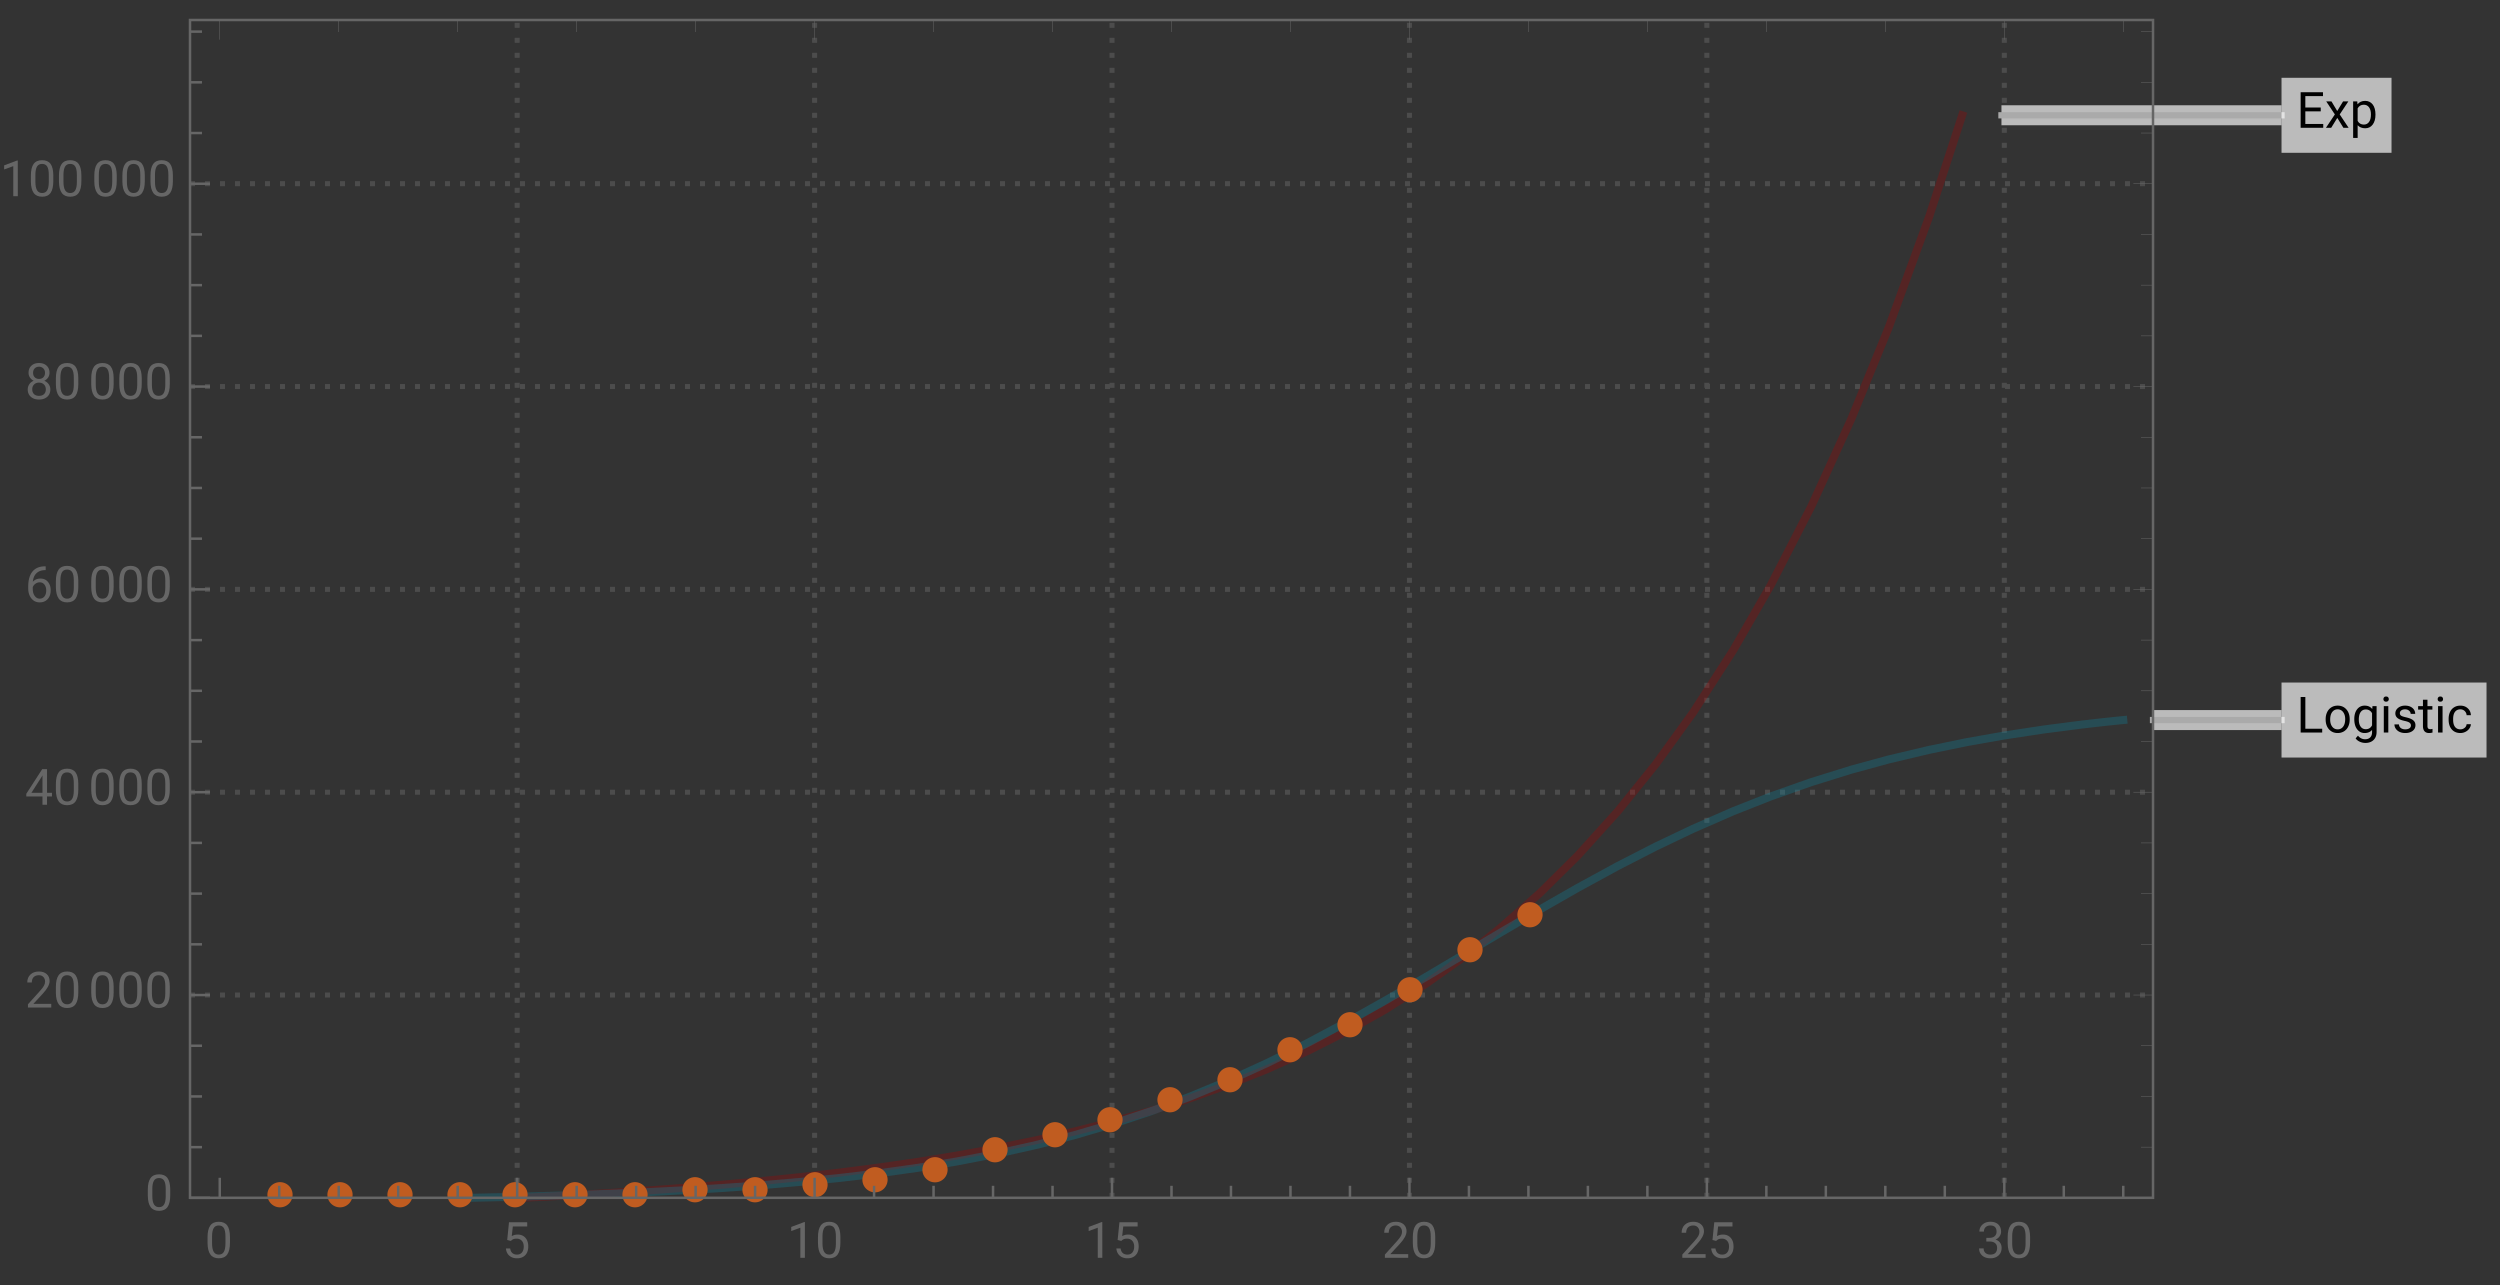 <svg xmlns="http://www.w3.org/2000/svg" xmlns:xlink="http://www.w3.org/1999/xlink" width="500pt" height="257pt" viewBox="0 0 500 257"><rect x="0" y="0" width="500" height="257" fill="#333333" stroke="none"/><defs><symbol overflow="visible" id="a"><path d="M1.766-.766h3.37V0H.825v-7.11h.942zm0 0"/></symbol><symbol overflow="visible" id="b"><path d="M.445-2.691c0-.516.102-.98.305-1.395a2.25 2.25 0 01.848-.957c.363-.227.777-.34 1.246-.34.719 0 1.3.25 1.742.75.445.496.668 1.16.668 1.985v.066c0 .512-.098.977-.297 1.383a2.24 2.24 0 01-.844.957 2.35 2.35 0 01-1.261.34c-.715 0-1.297-.25-1.743-.746-.445-.5-.664-1.157-.664-1.977zm.907.109c0 .586.136 1.055.41 1.41.27.356.633.531 1.09.531.46 0 .824-.18 1.093-.539.27-.36.407-.863.407-1.511 0-.579-.137-1.047-.415-1.407a1.312 1.312 0 00-1.093-.543c-.446 0-.809.18-1.082.536-.274.355-.41.863-.41 1.523zm0 0"/></symbol><symbol overflow="visible" id="c"><path d="M.469-2.688c0-.82.191-1.476.57-1.964.383-.485.887-.73 1.516-.73.644 0 1.148.23 1.507.687l.043-.586h.825v5.156c0 .684-.2 1.219-.606 1.613-.406.395-.949.59-1.633.59a2.71 2.71 0 01-1.12-.242c-.364-.164-.641-.387-.833-.668l.469-.543c.387.477.86.719 1.418.719.441 0 .785-.125 1.031-.371.246-.246.367-.598.367-1.047v-.453c-.359.418-.855.625-1.48.625-.617 0-1.117-.25-1.5-.746-.383-.5-.574-1.18-.574-2.04zm.906.106c0 .594.125 1.062.367 1.402.246.34.586.512 1.028.512.57 0 .988-.262 1.253-.777V-3.86c-.277-.504-.691-.754-1.246-.754-.437 0-.78.168-1.027.511-.25.344-.375.848-.375 1.52zm0 0"/></symbol><symbol overflow="visible" id="d"><path d="M1.664 0H.762v-5.281h.902zM.688-6.684c0-.148.046-.27.136-.37.09-.102.223-.153.395-.153.176 0 .312.05.402.152.09.102.137.223.137.371 0 .145-.047.27-.137.364-.09.097-.223.148-.402.148-.176 0-.305-.047-.395-.148a.518.518 0 01-.136-.364zm0 0"/></symbol><symbol overflow="visible" id="e"><path d="M3.758-1.402a.659.659 0 00-.274-.567c-.183-.136-.504-.254-.96-.351-.458-.098-.82-.215-1.09-.352-.27-.137-.47-.297-.598-.488a1.161 1.161 0 01-.191-.672c0-.434.183-.8.55-1.098.367-.3.832-.453 1.403-.453.597 0 1.086.156 1.457.465.375.309.558.707.558 1.188h-.906c0-.247-.105-.461-.316-.641-.211-.18-.473-.27-.793-.27-.328 0-.586.075-.77.22a.666.666 0 00-.281.558c0 .218.086.383.258.496.172.11.484.215.937.316.45.102.817.219 1.094.36.281.14.488.308.625.507.133.196.203.434.203.72 0 .472-.191.85-.566 1.136-.38.285-.868.426-1.473.426-.422 0-.797-.075-1.121-.223a1.852 1.852 0 01-.766-.629 1.513 1.513 0 01-.273-.871h.902a.93.93 0 00.363.719c.227.18.528.265.895.265.344 0 .617-.066.824-.207a.635.635 0 00.309-.554zm0 0"/></symbol><symbol overflow="visible" id="f"><path d="M1.91-6.563v1.282h.985v.695H1.91v3.277c0 .211.043.371.13.477.089.105.237.16.452.16.102 0 .246-.023.43-.062V0a2.573 2.573 0 01-.695.098c-.403 0-.707-.121-.914-.368-.204-.242-.305-.59-.305-1.039v-3.277H.043v-.695h.965v-1.282zm0 0"/></symbol><symbol overflow="visible" id="g"><path d="M2.805-.64a1.3 1.3 0 00.843-.294 1.01 1.01 0 00.399-.73h.855c-.015.3-.12.59-.312.863a2.03 2.03 0 01-.77.653 2.2 2.2 0 01-1.015.246c-.72 0-1.293-.239-1.72-.72C.66-1.101.45-1.757.45-2.593v-.148c0-.516.094-.973.285-1.375.188-.399.457-.711.813-.93.351-.223.77-.336 1.25-.336.594 0 1.086.18 1.476.535.395.356.602.817.63 1.38h-.856a1.238 1.238 0 00-.387-.84 1.217 1.217 0 00-.863-.333c-.457 0-.813.168-1.067.496-.253.332-.378.81-.378 1.434v.172c0 .61.125 1.078.375 1.406.25.328.609.492 1.078.492zm0 0"/></symbol><symbol overflow="visible" id="h"><path d="M4.844-3.285H1.762v2.52h3.582V0H.824v-7.11h4.469v.774H1.762v2.281h3.082zm0 0"/></symbol><symbol overflow="visible" id="i"><path d="M2.457-3.355l1.172-1.926h1.055l-1.73 2.61L4.733 0H3.691L2.47-1.977 1.25 0H.2l1.784-2.672-1.73-2.61h1.043zm0 0"/></symbol><symbol overflow="visible" id="j"><path d="M5.148-2.582c0 .805-.187 1.45-.554 1.941-.367.493-.864.739-1.492.739-.641 0-1.149-.203-1.516-.61v2.543H.684V-5.28h.824l.047.586c.367-.457.875-.688 1.53-.688.634 0 1.138.242 1.509.719.367.48.554 1.144.554 2zm-.906-.106c0-.593-.125-1.062-.379-1.41-.254-.343-.601-.515-1.047-.515-.546 0-.957.242-1.23.726v2.524c.27.48.684.722 1.242.722.434 0 .777-.171 1.031-.515.258-.344.383-.852.383-1.532zm0 0"/></symbol><symbol overflow="visible" id="k"><path d="M5.047-3.031c0 1.058-.18 1.844-.54 2.36-.362.51-.925.769-1.694.769-.758 0-1.32-.25-1.684-.754C.766-1.16.574-1.91.562-2.91v-1.207c0-1.043.18-1.82.54-2.328.363-.508.93-.762 1.703-.762.765 0 1.328.246 1.687.734.36.489.547 1.246.555 2.27zm-.902-1.235c0-.765-.106-1.324-.32-1.675-.216-.348-.555-.524-1.02-.524-.465 0-.801.176-1.012.524-.211.347-.32.882-.328 1.605v1.445c0 .77.113 1.336.336 1.704.222.367.558.546 1.012.546.445 0 .777-.171.992-.515.218-.344.332-.89.34-1.633zm0 0"/></symbol><symbol overflow="visible" id="l"><path d="M1.008-3.563l.36-3.546h3.64v.836H2.133l-.215 1.937a2.32 2.32 0 011.187-.309c.649 0 1.16.215 1.543.645.383.426.57 1.004.57 1.734 0 .735-.195 1.309-.593 1.73-.395.423-.945.634-1.656.634-.63 0-1.14-.176-1.54-.524C1.032-.773.81-1.254.75-1.87h.855c.055.406.2.715.434.922.234.207.547.308.93.308.422 0 .75-.14.988-.43.238-.284.36-.679.36-1.187 0-.472-.13-.855-.387-1.144-.258-.285-.606-.43-1.035-.43-.395 0-.704.086-.926.258l-.242.195zm0 0"/></symbol><symbol overflow="visible" id="m"><path d="M3.559 0h-.907v-6.02l-1.824.668v-.82l2.59-.973h.14zm0 0"/></symbol><symbol overflow="visible" id="n"><path d="M5.25 0H.59v-.648l2.46-2.735c.364-.414.618-.75.755-1.008.14-.257.21-.527.21-.804 0-.371-.113-.676-.34-.914-.222-.239-.523-.356-.898-.356-.449 0-.797.13-1.047.383-.25.254-.37.613-.37 1.066H.452c0-.652.211-1.183.633-1.586.422-.402.984-.605 1.691-.605.66 0 1.184.172 1.567.52.386.347.578.808.578 1.382 0 .703-.445 1.535-1.336 2.5L1.68-.738h3.57zm0 0"/></symbol><symbol overflow="visible" id="o"><path d="M1.906-3.992h.676c.426-.008.762-.121 1.008-.34.242-.219.363-.512.363-.883 0-.832-.414-1.25-1.242-1.25-.39 0-.703.113-.938.336-.23.223-.347.516-.347.887H.523c0-.563.204-1.031.618-1.406.41-.372.933-.559 1.57-.559.672 0 1.195.176 1.578.531.379.356.57.848.57 1.48 0 .31-.101.61-.3.9a1.81 1.81 0 01-.817.648c.39.125.692.328.903.617.214.285.32.636.32 1.047 0 .64-.207 1.144-.625 1.52-.418.374-.957.562-1.625.562s-1.211-.18-1.63-.543c-.417-.36-.624-.836-.624-1.43h.906c0 .375.121.672.367.898.243.227.57.336.98.336.438 0 .77-.113 1-.34.231-.23.349-.554.349-.98 0-.414-.125-.734-.383-.953-.254-.223-.618-.336-1.098-.344h-.676zm0 0"/></symbol><symbol overflow="visible" id="p"><path d="M4.406-2.387h.985v.739h-.985V0h-.91v-1.648H.258v-.536L3.44-7.109h.965zm-3.12 0h2.21v-3.488l-.105.195zm0 0"/></symbol><symbol overflow="visible" id="q"><path d="M4.137-7.113v.765h-.168c-.703.012-1.262.223-1.68.625-.414.403-.656.973-.723 1.703.375-.43.887-.644 1.536-.644.617 0 1.113.219 1.48.656.371.438.555 1 .555 1.688 0 .734-.2 1.32-.598 1.757-.398.442-.934.66-1.605.66-.68 0-1.23-.261-1.653-.784C.855-1.212.645-1.883.645-2.704v-.348c0-1.308.277-2.308.835-3 .56-.691 1.391-1.047 2.497-1.062zM2.949-3.91c-.308 0-.594.09-.855.277a1.446 1.446 0 00-.54.7v.331c0 .586.13 1.059.395 1.414.262.36.59.54.985.54.406 0 .726-.153.96-.45.231-.3.348-.691.348-1.175 0-.489-.117-.887-.351-1.188a1.14 1.14 0 00-.942-.45zm0 0"/></symbol><symbol overflow="visible" id="r"><path d="M4.902-5.254c0 .356-.093.672-.28.95a1.95 1.95 0 01-.759.648c.371.16.664.39.88.695.218.309.327.656.327 1.043 0 .613-.21 1.105-.625 1.469-.414.363-.96.547-1.636.547-.684 0-1.23-.184-1.645-.551C.754-.82.547-1.31.547-1.918c0-.387.105-.73.316-1.043.207-.309.5-.543.871-.703a1.869 1.869 0 01-.75-.648 1.693 1.693 0 01-.273-.942c0-.598.195-1.074.578-1.426.383-.351.89-.527 1.52-.527.625 0 1.128.176 1.515.527.387.352.578.828.578 1.426zm-.738 3.316c0-.398-.125-.722-.379-.972-.25-.25-.582-.375-.988-.375s-.73.12-.977.37c-.246.247-.37.571-.37.978 0 .402.12.718.359.953.238.23.574.343 1 .343.421 0 .753-.117.996-.347.242-.235.36-.551.36-.95zM2.81-6.465c-.356 0-.645.11-.864.328-.218.223-.328.52-.328.899 0 .36.106.652.324.875.215.222.504.336.868.336.359 0 .648-.114.867-.336C3.89-4.586 4-4.88 4-5.238c0-.364-.113-.657-.336-.887a1.16 1.16 0 00-.855-.34zm0 0"/></symbol></defs><path d="M103.434 239.559V4m59.484 235.559V4m59.484 235.559V4m59.485 235.559V4m59.484 235.559V4m59.489 235.559V4M38 199.008h392.602M38 158.441h392.602M38 117.875h392.602M38 77.313h392.602M38 36.746h392.602" fill="none" stroke="#666" stroke-opacity=".5" stroke-dasharray="1,2" stroke-miterlimit="3.25"/><path d="M104.48 239.559l1.7-.079 7.449-.39 8.082-.473 7.543-.496 7.394-.543 8.02-.656 7.488-.688 8.114-.836 7.968-.921 7.43-.961 8.055-1.164 7.523-1.22 8.149-1.48 8-1.636 7.464-1.707 8.094-2.07 7.555-2.169 7.41-2.37 8.035-2.876 7.5-3.008 8.129-3.648 7.98-4.027 7.442-4.207 8.07-5.102 7.535-5.336 7.387-5.832 8.016-7.082 7.476-7.39 8.106-8.977 7.57-9.395 7.422-10.27 8.047-12.472 7.515-13.031 8.141-15.828 7.992-17.473 7.457-18.238 8.086-22.145 6.613-20.304" fill="none" stroke-width="1.6" stroke-linecap="square" stroke="#a60000" stroke-opacity=".3" stroke-miterlimit="3.25"/><path d="M94.14 239.559l4.051-.086.25-.008.25-.004.5-.012.996-.023 1.997-.051 3.996-.102.117-.003.113-.004.235-.008.464-.012.934-.027 1.863-.051 3.723-.117.129-.004.125-.004.254-.008.504-.02 1.007-.03 2.024-.07 4.039-.153.234-.008.235-.012.472-.02.942-.035 1.886-.078 3.774-.168 7.394-.375 8.02-.48 7.488-.535 8.114-.692 7.968-.804 7.43-.883 8.055-1.129 7.523-1.23 8.149-1.563 8-1.79 7.464-1.92 8.094-2.384 7.555-2.523 7.41-2.774 8.035-3.34 7.5-3.43 8.129-4.03 7.98-4.25 7.442-4.172 8.07-4.692 7.535-4.468 7.387-4.395 8.016-4.707 7.476-4.27 8.106-4.421 7.57-3.88 7.422-3.538 8.047-3.52 7.515-2.965 8.141-2.87 7.992-2.485 7.457-2.035 8.086-1.918 7.547-1.551 7.399-1.313 8.027-1.218 7.492-.97.129-.015.133-.015.262-.032.523-.058 1.043-.121 2.09-.235.133-.015.128-.012.262-.031 1.57-.164.13-.016.128-.012.785-.082.133-.011.13-.016.26-.027.13-.012.133-.012.129-.015.132-.012" fill="none" stroke-width="1.6" stroke-linecap="square" stroke="#0d86a0" stroke-opacity=".3" stroke-miterlimit="3.25"/><path d="M430.602 144.008h25.703" fill="none" stroke-width="4" stroke-linejoin="round" stroke="#fff" stroke-opacity=".667" stroke-miterlimit="3.25"/><path d="M430.602 144.008h25.703" fill="none" stroke-width="1.25" stroke-linecap="square" stroke="#aaa" stroke-miterlimit="3.25"/><path d="M497.305 136.508v15h-41v-15zm0 0" fill="#fff" fill-opacity=".667"/><use xlink:href="#a" x="459.304" y="146.508"/><use xlink:href="#b" x="464.685" y="146.508"/><use xlink:href="#c" x="470.388" y="146.508"/><use xlink:href="#d" x="475.998" y="146.508"/><use xlink:href="#e" x="478.425" y="146.508"/><use xlink:href="#f" x="483.581" y="146.508"/><use xlink:href="#d" x="486.848" y="146.508"/><use xlink:href="#g" x="489.275" y="146.508"/><path d="M400.29 23.059h56.015" fill="none" stroke-width="4" stroke-linejoin="round" stroke="#fff" stroke-opacity=".667" stroke-miterlimit="3.25"/><path d="M400.29 23.059h56.015" fill="none" stroke-width="1.25" stroke-linecap="square" stroke="#aaa" stroke-miterlimit="3.25"/><path d="M478.305 15.559v15h-22v-15zm0 0" fill="#fff" fill-opacity=".667"/><use xlink:href="#h" x="459.304" y="25.557"/><use xlink:href="#i" x="464.988" y="25.557"/><use xlink:href="#j" x="469.944" y="25.557"/><path d="M58.52 239a2.52 2.52 0 10-5.039.001A2.52 2.52 0 0058.52 239zm12 0a2.52 2.52 0 10-5.039.001A2.52 2.52 0 0070.52 239zm12 0a2.52 2.52 0 10-5.039.001A2.52 2.52 0 0082.52 239zm12 0a2.52 2.52 0 10-5.039.001A2.52 2.52 0 0094.52 239zm11 0a2.52 2.52 0 10-5.039.001 2.52 2.52 0 005.039-.001zm12 0a2.52 2.52 0 10-5.039.001 2.52 2.52 0 005.039-.001zm12 0a2.52 2.52 0 10-5.039.001 2.52 2.52 0 005.039-.001zm12-1a2.52 2.52 0 10-5.039.001 2.52 2.52 0 005.039-.001zm12 0a2.52 2.52 0 10-5.039.001 2.52 2.52 0 005.039-.001zm12-1a2.52 2.52 0 10-5.039.001 2.52 2.52 0 005.039-.001zm12-1a2.52 2.52 0 10-5.039.001 2.52 2.52 0 005.039-.001zm12-2a2.52 2.52 0 10-5.039.001 2.52 2.52 0 005.039-.001zm12-4a2.52 2.52 0 10-5.039.001 2.52 2.52 0 005.039-.001zm12-3a2.52 2.52 0 10-5.039.001 2.52 2.52 0 005.039-.001zm11-3a2.52 2.52 0 10-5.039.001 2.52 2.52 0 005.039-.001zm12-4a2.52 2.52 0 10-5.039.001 2.52 2.52 0 005.039-.001zm12-4a2.52 2.52 0 10-5.039.001 2.52 2.52 0 005.039-.001zm12-6a2.52 2.52 0 10-5.039.001 2.52 2.52 0 005.039-.001zm12-5a2.52 2.52 0 10-5.039.001 2.52 2.52 0 005.039-.001zm12-7a2.52 2.52 0 10-5.039.001 2.52 2.52 0 005.039-.001zm12-8a2.52 2.52 0 10-5.039.001 2.52 2.52 0 005.039-.001zm12-7a2.52 2.52 0 10-5.039.001 2.52 2.52 0 005.039-.001zm0 0" fill-rule="evenodd" fill="#c05c20"/><path d="M430.602 239.559H38m0 0V4m0 0h392.602m0 0v235.559" fill="none" stroke-width=".5" stroke-linecap="square" stroke="#666" stroke-miterlimit="3.25"/><path d="M43.95 239.559v-4" fill="none" stroke-width=".5" stroke="#666" stroke-miterlimit="3.25"/><use xlink:href="#k" x="40.948" y="251.56" fill="#666"/><path d="M55.844 239.559v-2.399m11.898 2.399v-2.399m11.898 2.399v-2.399m11.895 2.399v-2.399m11.899 2.399v-4" fill="none" stroke-width=".5" stroke="#666" stroke-miterlimit="3.25"/><use xlink:href="#l" x="100.433" y="251.56" fill="#666"/><path d="M115.332 239.559v-2.399m11.895 2.399v-2.399m11.898 2.399v-2.399m11.895 2.399v-2.399m11.898 2.399v-4" fill="none" stroke-width=".5" stroke="#666" stroke-miterlimit="3.25"/><g fill="#666"><use xlink:href="#m" x="157.418" y="251.56"/><use xlink:href="#k" x="163.033" y="251.56"/></g><path d="M174.816 239.559v-2.399m11.894 2.399v-2.399m11.9 2.399v-2.399m11.898 2.399v-2.399m11.894 2.399v-4" fill="none" stroke-width=".5" stroke="#666" stroke-miterlimit="3.25"/><g fill="#666"><use xlink:href="#m" x="216.903" y="251.56"/><use xlink:href="#l" x="222.518" y="251.56"/></g><path d="M234.3 239.559v-2.399m11.895 2.399v-2.399m11.899 2.399v-2.399m11.898 2.399v-2.399m11.895 2.399v-4" fill="none" stroke-width=".5" stroke="#666" stroke-miterlimit="3.25"/><g fill="#666"><use xlink:href="#n" x="276.388" y="251.56"/><use xlink:href="#k" x="282.003" y="251.56"/></g><path d="M293.785 239.559v-2.399m11.899 2.399v-2.399m11.894 2.399v-2.399m11.899 2.399v-2.399m11.894 2.399v-4" fill="none" stroke-width=".5" stroke="#666" stroke-miterlimit="3.25"/><g fill="#666"><use xlink:href="#n" x="335.873" y="251.56"/><use xlink:href="#l" x="341.488" y="251.56"/></g><path d="M353.27 239.559v-2.399m11.898 2.399v-2.399m11.895 2.399v-2.399m11.897 2.399v-2.399m11.9 2.399v-4" fill="none" stroke-width=".5" stroke="#666" stroke-miterlimit="3.25"/><g fill="#666"><use xlink:href="#o" x="395.358" y="251.56"/><use xlink:href="#k" x="400.973" y="251.56"/></g><path d="M412.754 239.559v-2.399m11.898 2.399v-2.399M38 239.57h4" fill="none" stroke-width=".5" stroke="#666" stroke-miterlimit="3.25"/><use xlink:href="#k" x="29" y="242.072" fill="#666"/><path d="M38 229.43h2.398M38 219.29h2.398M38 209.148h2.398M38 199.008h4" fill="none" stroke-width=".5" stroke="#666" stroke-miterlimit="3.25"/><g fill="#666"><use xlink:href="#n" x="5" y="201.507"/><use xlink:href="#k" x="10.615" y="201.507"/></g><g fill="#666"><use xlink:href="#k" x="17.686" y="201.507"/><use xlink:href="#k" x="23.301" y="201.507"/><use xlink:href="#k" x="28.916" y="201.507"/></g><path d="M38 188.867h2.398M38 178.723h2.398M38 168.582h2.398M38 158.441h4" fill="none" stroke-width=".5" stroke="#666" stroke-miterlimit="3.25"/><g fill="#666"><use xlink:href="#p" x="5" y="160.942"/><use xlink:href="#k" x="10.615" y="160.942"/></g><g fill="#666"><use xlink:href="#k" x="17.686" y="160.942"/><use xlink:href="#k" x="23.301" y="160.942"/><use xlink:href="#k" x="28.916" y="160.942"/></g><path d="M38 148.3h2.398M38 138.16h2.398M38 128.02h2.398M38 117.875h4" fill="none" stroke-width=".5" stroke="#666" stroke-miterlimit="3.25"/><g fill="#666"><use xlink:href="#q" x="5" y="120.377"/><use xlink:href="#k" x="10.615" y="120.377"/></g><g fill="#666"><use xlink:href="#k" x="17.686" y="120.377"/><use xlink:href="#k" x="23.301" y="120.377"/><use xlink:href="#k" x="28.916" y="120.377"/></g><path d="M38 107.734h2.398M38 97.594h2.398M38 87.453h2.398M38 77.313h4" fill="none" stroke-width=".5" stroke="#666" stroke-miterlimit="3.25"/><g fill="#666"><use xlink:href="#r" x="5" y="79.811"/><use xlink:href="#k" x="10.615" y="79.811"/></g><g fill="#666"><use xlink:href="#k" x="17.686" y="79.811"/><use xlink:href="#k" x="23.301" y="79.811"/><use xlink:href="#k" x="28.916" y="79.811"/></g><path d="M38 67.172h2.398M38 57.027h2.398M38 46.887h2.398M38 36.746h4" fill="none" stroke-width=".5" stroke="#666" stroke-miterlimit="3.25"/><g fill="#666"><use xlink:href="#m" y="39.246"/><use xlink:href="#k" x="5.615" y="39.246"/><use xlink:href="#k" x="11.23" y="39.246"/></g><g fill="#666"><use xlink:href="#k" x="18.301" y="39.246"/><use xlink:href="#k" x="23.916" y="39.246"/><use xlink:href="#k" x="29.531" y="39.246"/></g><path d="M38 26.605h2.398M38 16.465h2.398M38 6.324h2.398" fill="none" stroke-width=".5" stroke="#666" stroke-miterlimit="3.25"/><path d="M43.95 4v3.926M162.918 4v3.926M281.887 4v3.926M400.86 4v3.926M67.742 4v2.398M91.535 4v2.398M115.332 4v2.398M139.125 4v2.398M186.71 4v2.398M210.508 4v2.398M234.3 4v2.398M258.094 4v2.398M305.684 4v2.398M329.477 4v2.398M353.27 4v2.398M377.063 4v2.398M424.652 4v2.398m5.95 192.61h-3.926m3.926-40.567h-3.926m3.926-40.566h-3.926m3.926-40.562h-3.926m3.926-40.567h-3.926m3.926 192.684h-2.403m2.403-10.14h-2.403m2.403-10.142h-2.403m2.403-20.281h-2.403m2.403-10.144h-2.403m2.403-10.141h-2.403m2.403-20.282h-2.403m2.403-10.14h-2.403m2.403-10.14h-2.403m2.403-20.286h-2.403m2.403-10.14h-2.403m2.403-10.141h-2.403m2.403-20.281h-2.403m2.403-10.145h-2.403m2.403-10.14h-2.403m2.403-20.282h-2.403m2.403-10.14h-2.403m2.403-10.141h-2.403" fill="none" stroke-width=".1" stroke="#666" stroke-miterlimit="3.25"/></svg>